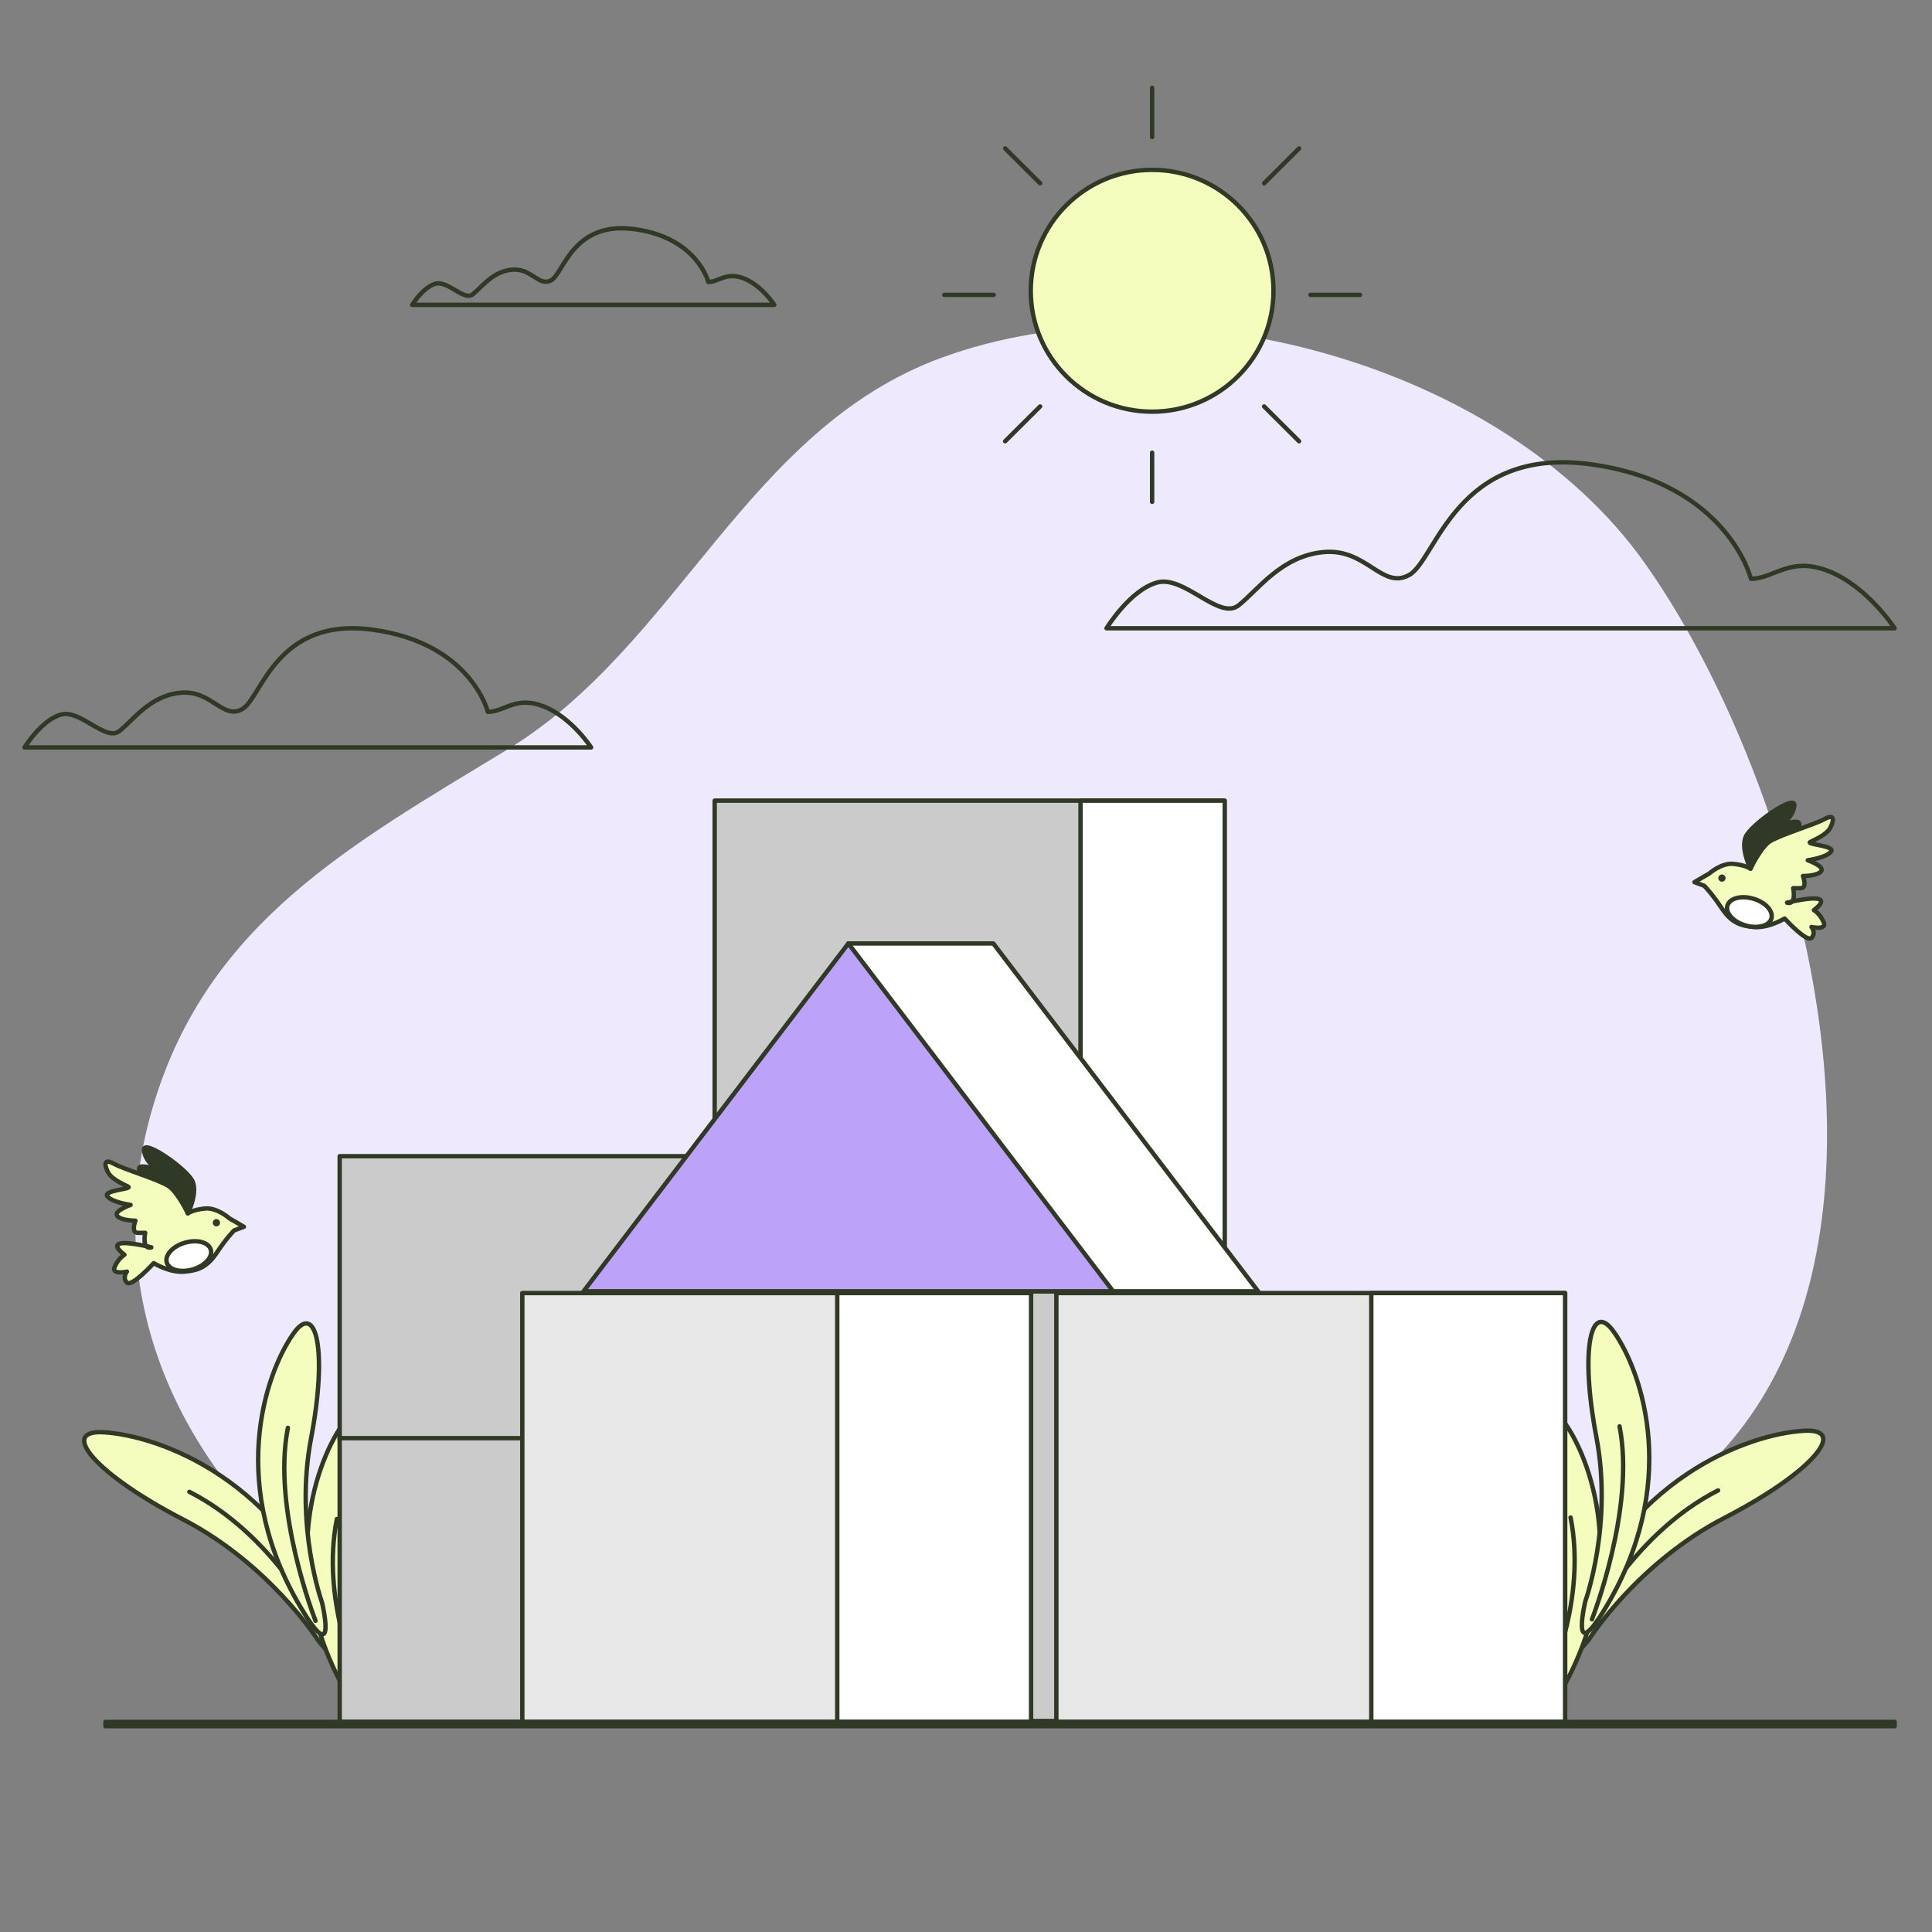 <svg viewBox="0 0 440 440" fill="none" xmlns="http://www.w3.org/2000/svg">
<rect x="0" y="0" width="440" height="440" fill="#808080" stroke="none"/>
<path d="M408.672 204.533C400.911 174.824 388.001 147.118 374.494 128.117C342.029 82.448 266.544 62.351 214.402 81.481C169.968 97.784 154.407 147.072 115.591 170.677C79.881 192.393 47.476 210.096 34.989 251.487C8.606 338.934 112.933 408.648 190.896 386.468C215.501 379.468 236.3 364.74 262.548 364.649C315.792 364.464 334.547 371.761 377.621 343.029C420.06 314.718 422.261 256.555 408.672 204.533Z" fill="#EEE9FC"/>
<path d="M72.519 373.681C72.519 373.681 61.538 356.293 41.644 346.012C21.75 335.73 13.27 325.58 23.59 326.191C36.111 326.922 64.485 336.832 77.379 371.703C82.948 386.754 72.507 373.681 72.507 373.681" fill="#F4FCBE"/>
<path d="M72.519 373.681C72.519 373.681 61.538 356.293 41.644 346.012C21.75 335.73 13.27 325.58 23.59 326.191C36.111 326.922 64.485 336.832 77.379 371.703C82.948 386.754 72.507 373.681 72.507 373.681" stroke="#303826" stroke-linecap="round" stroke-linejoin="round"/>
<path d="M71.857 369.127C71.857 369.127 61.91 349.306 43.122 339.756" stroke="#303826" stroke-linecap="round" stroke-linejoin="round"/>
<path d="M84.475 385.7C84.475 385.7 78.196 368.216 81.985 348.384C85.762 328.552 83.26 316.88 77.932 324.537C71.461 333.812 62.681 359.432 80.361 388.048C87.987 400.391 84.487 385.712 84.487 385.712" fill="#F4FCBE"/>
<path d="M84.475 385.7C84.475 385.7 78.196 368.216 81.985 348.384C85.762 328.552 83.26 316.88 77.932 324.537C71.461 333.812 62.681 359.432 80.361 388.048C87.987 400.391 84.487 385.712 84.487 385.712" stroke="#303826" stroke-linecap="round" stroke-linejoin="round"/>
<path d="M81.614 382.692C81.614 382.692 73.026 364.573 76.718 345.939" stroke="#303826" stroke-linecap="round" stroke-linejoin="round"/>
<path d="M73.326 364.933C73.326 364.933 67.047 347.449 70.836 327.617C74.612 307.785 72.111 296.113 66.782 303.771C60.311 313.046 51.531 338.666 69.212 367.282C76.838 379.624 73.338 364.945 73.338 364.945" fill="#F4FCBE"/>
<path d="M73.326 364.933C73.326 364.933 67.047 347.449 70.836 327.617C74.612 307.785 72.111 296.113 66.782 303.771C60.311 313.046 51.531 338.666 69.212 367.282C76.838 379.624 73.338 364.945 73.338 364.945" stroke="#303826" stroke-linecap="round" stroke-linejoin="round"/>
<path d="M71.858 369.127C71.858 369.127 61.875 343.807 65.567 325.173" stroke="#303826" stroke-linecap="round" stroke-linejoin="round"/>
<path d="M361.891 373.337C361.891 373.337 372.872 355.949 392.767 345.668C412.661 335.386 421.14 325.236 410.82 325.848C398.287 326.579 369.926 336.489 357.032 371.36C351.463 386.411 361.903 373.337 361.903 373.337" fill="#F4FCBE"/>
<path d="M361.891 373.337C361.891 373.337 372.872 355.949 392.767 345.668C412.661 335.386 421.14 325.236 410.82 325.848C398.287 326.579 369.926 336.489 357.032 371.36C351.463 386.411 361.903 373.337 361.903 373.337" stroke="#303826" stroke-linecap="round" stroke-linejoin="round"/>
<path d="M362.554 368.796C362.554 368.796 372.501 348.975 391.288 339.425" stroke="#303826" stroke-linecap="round" stroke-linejoin="round"/>
<path d="M349.923 385.356C349.923 385.356 356.202 367.872 352.413 348.04C348.636 328.208 351.138 316.536 356.466 324.194C362.937 333.469 371.718 359.089 354.037 387.705C346.411 400.047 349.911 385.368 349.911 385.368" fill="#F4FCBE"/>
<path d="M349.923 385.356C349.923 385.356 356.202 367.872 352.413 348.04C348.636 328.208 351.138 316.536 356.466 324.194C362.937 333.469 371.718 359.089 354.037 387.705C346.411 400.047 349.911 385.368 349.911 385.368" stroke="#303826" stroke-linecap="round" stroke-linejoin="round"/>
<path d="M352.799 382.36C352.799 382.36 361.387 364.241 357.694 345.607" stroke="#303826" stroke-linecap="round" stroke-linejoin="round"/>
<path d="M361.073 364.589C361.073 364.589 367.351 347.106 363.562 327.274C359.786 307.441 362.287 295.77 367.616 303.427C374.087 312.702 382.867 338.322 365.186 366.938C357.56 379.281 361.061 364.601 361.061 364.601" fill="#F4FCBE"/>
<path d="M361.073 364.589C361.073 364.589 367.351 347.106 363.562 327.274C359.786 307.441 362.287 295.77 367.616 303.427C374.087 312.702 382.867 338.322 365.186 366.938C357.56 379.281 361.061 364.601 361.061 364.601" stroke="#303826" stroke-linecap="round" stroke-linejoin="round"/>
<path d="M362.552 368.795C362.552 368.795 372.535 343.475 368.842 324.841" stroke="#303826" stroke-linecap="round" stroke-linejoin="round"/>
<path d="M193.227 263.315H77.361V327.907H193.227V263.315Z" fill="#CBCBCB" stroke="#303826" stroke-miterlimit="10" stroke-linecap="round" stroke-linejoin="round"/>
<path d="M193.226 263.315H160.377V327.907H193.226V263.315Z" fill="#303826" stroke="#303826" stroke-miterlimit="10" stroke-linecap="round" stroke-linejoin="round"/>
<path d="M278.625 182.335H162.76V391.946H278.625V182.335Z" fill="#CBCBCB" stroke="#303826" stroke-miterlimit="10" stroke-linecap="round" stroke-linejoin="round"/>
<path d="M278.931 182.335H246.082V391.946H278.931V182.335Z" fill="white" stroke="#303826" stroke-miterlimit="10" stroke-linecap="round" stroke-linejoin="round"/>
<path d="M193.227 327.527H77.361V392.119H193.227V327.527Z" fill="#CBCBCB" stroke="#303826" stroke-miterlimit="10" stroke-linecap="round" stroke-linejoin="round"/>
<path d="M286.524 294.087L226.222 214.869H193.206V235.524L148.627 294.087H286.524Z" fill="white" stroke="#303826" stroke-miterlimit="10" stroke-linecap="round" stroke-linejoin="round"/>
<path d="M193.206 214.869L132.904 294.087H253.508L193.206 214.869Z" fill="#BCA3F9" stroke="#303826" stroke-miterlimit="10" stroke-linecap="round" stroke-linejoin="round"/>
<path d="M356.443 294.483H240.577V392.119H356.443V294.483Z" fill="#E7E7E7" stroke="#303826" stroke-miterlimit="10" stroke-linecap="round" stroke-linejoin="round"/>
<path d="M356.443 294.483H312.304V392.119H356.443V294.483Z" fill="white" stroke="#303826" stroke-miterlimit="10" stroke-linecap="round" stroke-linejoin="round"/>
<path d="M234.818 294.483H118.952V392.119H234.818V294.483Z" fill="#E7E7E7" stroke="#303826" stroke-miterlimit="10" stroke-linecap="round" stroke-linejoin="round"/>
<path d="M234.818 294.483H190.679V392.119H234.818V294.483Z" fill="white" stroke="#303826" stroke-miterlimit="10" stroke-linecap="round" stroke-linejoin="round"/>
<path d="M431.498 393.127H24.025V392.158H431.498V393.127Z" fill="#303826" stroke="#303826" stroke-miterlimit="10" stroke-linecap="round" stroke-linejoin="round"/>
<path d="M262.388 93.756C277.653 93.756 290.028 81.427 290.028 66.219C290.028 51.011 277.653 38.682 262.388 38.682C247.123 38.682 234.748 51.011 234.748 66.219C234.748 81.427 247.123 93.756 262.388 93.756Z" fill="#F4FCBE" stroke="#303826" stroke-linecap="round" stroke-linejoin="round"/>
<path d="M262.389 20V31.204" stroke="#303826" stroke-linecap="round" stroke-linejoin="round"/>
<path d="M262.389 103.092V114.296" stroke="#303826" stroke-linecap="round" stroke-linejoin="round"/>
<path d="M295.85 33.805L287.899 41.738" stroke="#303826" stroke-linecap="round" stroke-linejoin="round"/>
<path d="M236.876 92.57L228.914 100.491" stroke="#303826" stroke-linecap="round" stroke-linejoin="round"/>
<path d="M309.705 67.154H298.459" stroke="#303826" stroke-linecap="round" stroke-linejoin="round"/>
<path d="M226.305 67.154H215.059" stroke="#303826" stroke-linecap="round" stroke-linejoin="round"/>
<path d="M295.85 100.491L287.899 92.57" stroke="#303826" stroke-linecap="round" stroke-linejoin="round"/>
<path d="M236.876 41.738L228.914 33.805" stroke="#303826" stroke-linecap="round" stroke-linejoin="round"/>
<path d="M34.453 284.065C34.453 284.065 28.896 282.687 27.236 283.238C25.576 283.79 28.343 285.755 28.343 285.755C28.343 285.755 26.96 286.558 26.13 288.499C25.3 290.44 28.896 289.601 28.896 289.601C28.896 289.601 27.802 290.991 28.896 292.094C29.991 293.196 35.006 287.672 35.006 287.672C35.006 287.672 38.615 289.889 41.946 289.613C45.278 289.338 47.227 288.511 49.44 285.192C51.653 281.872 53.325 280.219 53.325 280.219L55.55 279.392L52.218 277.45C52.218 277.45 49.44 274.958 46.661 275.234C43.883 275.509 42.776 276.336 42.776 276.336C42.776 276.336 41.116 271.914 38.615 270.249C36.113 268.583 28.343 266.378 25.841 264.988C23.339 263.61 23.892 265.815 24.735 267.205C25.576 268.595 28.066 269.697 29.173 270.249C30.279 270.8 23.339 271.075 24.458 272.465C25.576 273.855 29.738 274.407 29.738 274.407C29.738 274.407 25.853 275.785 26.683 276.899C27.513 278.002 30.845 278.002 30.845 278.002C30.845 278.002 29.738 280.77 31.398 280.77H33.07C33.07 280.77 32.24 284.64 34.453 284.089V284.065Z" fill="#F4FCBE" stroke="#303826" stroke-linecap="round" stroke-linejoin="round"/>
<path d="M42.788 276.324C42.788 276.324 45.013 271.902 43.895 269.134C42.788 266.366 32.516 259.176 32.793 261.944C33.069 264.712 35.848 266.366 35.848 266.366C35.848 266.366 31.686 264.988 31.686 266.091V267.193C31.686 267.193 36.401 268.295 38.626 270.237C40.852 272.178 42.788 276.324 42.788 276.324Z" fill="#303826" stroke="#303826" stroke-linecap="round" stroke-linejoin="round"/>
<path d="M49.283 279.296C48.825 279.296 48.453 278.926 48.453 278.469C48.453 278.013 48.825 277.643 49.283 277.643C49.742 277.643 50.113 278.013 50.113 278.469C50.113 278.926 49.742 279.296 49.283 279.296Z" fill="#303826"/>
<path d="M37.985 287.543C38.49 289.221 41.137 289.916 43.903 289.101C46.669 288.286 48.51 286.261 48.004 284.583C47.499 282.906 44.853 282.211 42.087 283.026C39.32 283.84 37.48 285.866 37.985 287.543Z" fill="white" stroke="#303826" stroke-linecap="round" stroke-linejoin="round"/>
<path d="M406.996 205.575C406.996 205.575 412.553 204.197 414.213 204.748C415.872 205.299 413.106 207.265 413.106 207.265C413.106 207.265 414.489 208.067 415.319 210.009C416.149 211.95 412.553 211.111 412.553 211.111C412.553 211.111 413.647 212.501 412.553 213.604C411.446 214.706 406.443 209.182 406.443 209.182C406.443 209.182 402.834 211.399 399.503 211.123C396.171 210.848 394.222 210.021 392.009 206.701C389.796 203.382 388.124 201.728 388.124 201.728L385.899 200.901L389.231 198.96C389.231 198.96 392.009 196.468 394.788 196.743C397.566 197.019 398.673 197.846 398.673 197.846C398.673 197.846 400.332 193.424 402.834 191.758C405.336 190.093 413.106 187.888 415.608 186.498C418.11 185.12 417.556 187.325 416.714 188.715C415.884 190.093 413.383 191.207 412.276 191.758C411.17 192.31 418.11 192.585 416.991 193.975C415.884 195.353 411.711 195.916 411.711 195.916C411.711 195.916 415.596 197.295 414.766 198.409C413.936 199.523 410.604 199.511 410.604 199.511C410.604 199.511 411.711 202.28 410.051 202.28H408.391C408.391 202.28 409.221 206.15 407.008 205.599L406.996 205.575Z" fill="#F4FCBE" stroke="#303826" stroke-linecap="round" stroke-linejoin="round"/>
<path d="M398.659 197.822C398.659 197.822 396.434 193.4 397.552 190.632C398.659 187.864 408.931 180.674 408.654 183.442C408.378 186.211 405.599 187.864 405.599 187.864C405.599 187.864 409.761 186.486 409.761 187.589V188.691C409.761 188.691 405.046 189.793 402.821 191.735C400.596 193.676 398.659 197.822 398.659 197.822Z" fill="#303826" stroke="#303826" stroke-linecap="round" stroke-linejoin="round"/>
<path d="M392.995 199.979C392.995 200.435 392.622 200.806 392.165 200.806C391.708 200.806 391.335 200.435 391.335 199.979C391.335 199.524 391.708 199.152 392.165 199.152C392.622 199.152 392.995 199.524 392.995 199.979Z" fill="#303826"/>
<path d="M403.424 209.197C402.919 210.874 400.273 211.569 397.507 210.754C394.74 209.94 392.9 207.914 393.405 206.237C393.91 204.559 396.556 203.864 399.323 204.679C402.089 205.494 403.93 207.519 403.424 209.197Z" fill="white" stroke="#303826" stroke-linecap="round" stroke-linejoin="round"/>
<path d="M398.761 131.797C398.761 131.797 393.455 110.106 362.513 105.772C331.572 101.437 327.145 127.462 320.958 130.934C314.772 134.405 311.234 124.864 301.51 125.727C291.786 126.59 286.479 134.405 282.062 137.876C277.645 141.348 269.679 130.934 263.493 132.669C257.307 134.405 252 143.083 252 143.083H431.482C431.482 143.083 425.296 133.542 416.451 130.071C407.606 126.6 404.068 131.807 398.772 131.807L398.761 131.797Z" stroke="#303826" stroke-linecap="round" stroke-linejoin="round"/>
<path d="M111.105 162.122C111.105 162.122 107.293 146.552 85.041 143.432C62.799 140.322 59.616 159.002 55.165 161.496C50.715 163.99 48.17 157.134 41.185 157.76C34.19 158.386 30.378 163.99 27.205 166.484C24.032 168.979 18.305 161.496 13.854 162.748C9.404 164 5.592 170.221 5.592 170.221H134.625C134.625 170.221 130.174 163.364 123.818 160.88C117.461 158.386 114.917 162.122 111.105 162.122Z" stroke="#303826" stroke-linecap="round" stroke-linejoin="round"/>
<path d="M161.302 64.218C161.302 64.218 158.868 54.213 144.645 52.208C130.432 50.202 128.398 62.213 125.555 63.815C122.712 65.417 121.087 61.014 116.618 61.417C112.15 61.82 109.716 65.417 107.682 67.019C105.647 68.621 101.997 63.815 99.154 64.621C96.311 65.427 93.878 69.427 93.878 69.427H176.343C176.343 69.427 173.5 65.024 169.441 63.422C165.381 61.82 163.756 64.218 161.312 64.218H161.302Z" stroke="#303826" stroke-linecap="round" stroke-linejoin="round"/>
</svg>
